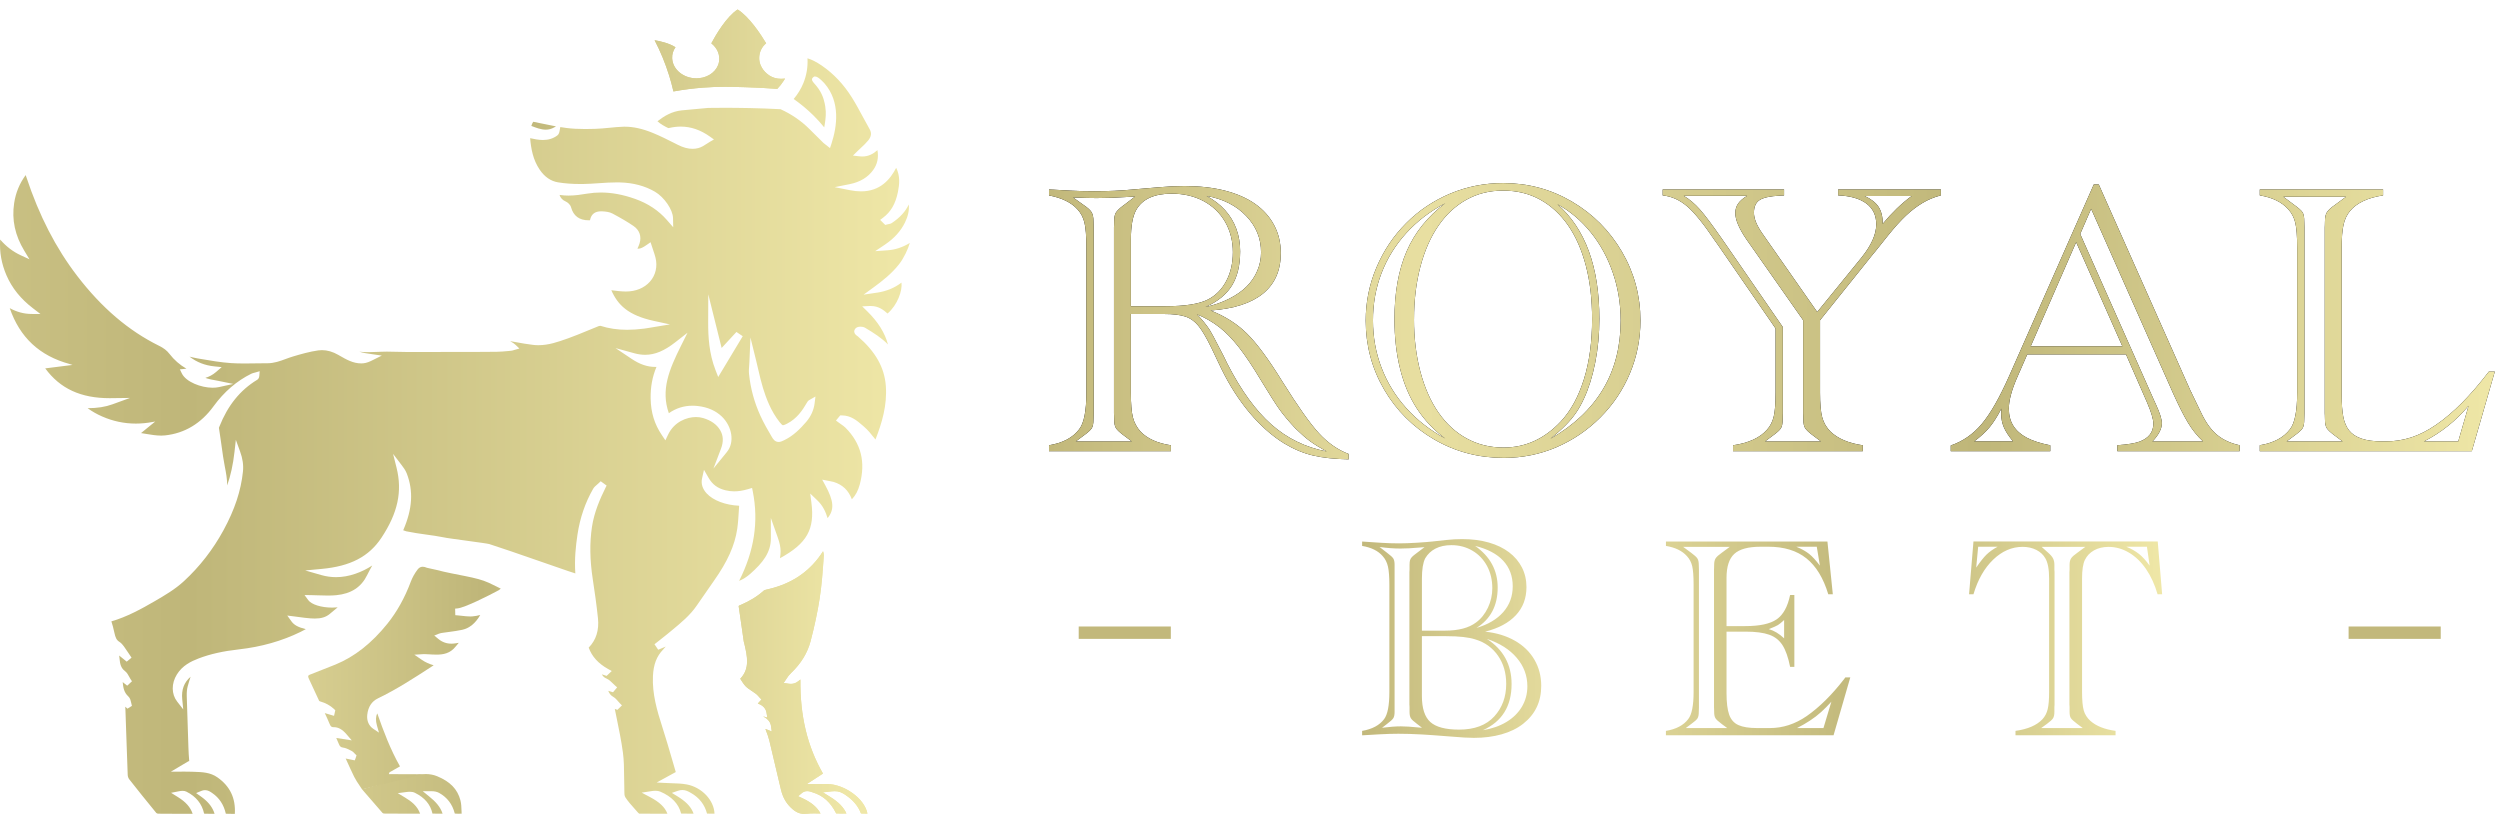 <svg width="202" height="66" viewBox="0 0 202 66" fill="none" xmlns="http://www.w3.org/2000/svg">
<path d="M44.776 10.296L44.924 10.211C44.617 10.154 44.313 10.091 44.013 10.027C43.705 9.962 43.395 9.897 43.101 9.842C43.095 9.842 43.087 9.842 43.078 9.846C43.017 9.942 42.967 10.055 42.932 10.175C43.338 10.333 43.721 10.477 44.1 10.477C44.338 10.477 44.559 10.418 44.776 10.294V10.296Z" fill="url(#paint0_linear_206_33847)"/>
<path d="M70.851 23.647L69.777 23.808L70.614 23.199C71.291 22.705 72.062 22.099 72.652 21.341C73.045 20.836 73.37 20.122 73.514 19.63C72.909 19.993 72.332 20.181 71.703 20.224L70.716 20.293L71.5 19.768C72.242 19.271 72.788 18.667 73.124 17.974C73.374 17.459 73.477 16.983 73.431 16.52C73.165 17.09 72.715 17.583 72.07 18.012C71.971 18.079 71.861 18.099 71.772 18.114C71.746 18.118 71.723 18.124 71.699 18.13L71.527 18.175L71.117 17.767L71.338 17.601C71.981 17.122 72.356 16.476 72.553 15.507C72.68 14.883 72.741 14.222 72.411 13.559C71.938 14.481 71.135 15.462 69.574 15.462C69.296 15.462 68.996 15.43 68.684 15.369L67.441 15.122L68.668 14.876C69.499 14.708 70.136 14.323 70.559 13.729C70.892 13.263 71.003 12.746 70.898 12.13C70.572 12.422 70.188 12.645 69.673 12.645C69.608 12.645 69.543 12.641 69.474 12.633L68.919 12.572L69.288 12.209C69.381 12.116 69.477 12.027 69.574 11.937C69.789 11.737 69.99 11.548 70.158 11.339C70.405 11.029 70.44 10.746 70.271 10.447C70.085 10.121 69.907 9.793 69.732 9.464C69.45 8.939 69.158 8.396 68.836 7.883C68.171 6.817 67.347 5.946 66.39 5.293C65.967 5.005 65.602 4.819 65.245 4.711C65.285 5.398 65.17 6.085 64.91 6.722C64.722 7.18 64.46 7.608 64.13 7.999C64.701 8.4 65.235 8.844 65.721 9.323C66.031 9.629 66.325 9.953 66.597 10.291C66.617 10.188 66.634 10.085 66.65 9.983C66.709 9.574 66.77 9.154 66.68 8.597C66.634 8.321 66.541 7.746 66.127 7.156C66.005 6.981 65.867 6.825 65.774 6.72C65.671 6.602 65.498 6.406 65.705 6.245L65.784 6.185H65.886C66.137 6.185 66.628 6.75 66.634 6.756C67.911 8.246 67.638 10.21 67.187 11.595L67.064 11.966L66.543 11.556L65.387 10.411C64.728 9.758 63.953 9.227 63.069 8.824C61.311 8.729 59.618 8.71 58.503 8.71C57.74 8.71 57.25 8.72 57.217 8.72C56.505 8.781 55.794 8.844 55.084 8.917C54.289 8.998 53.667 9.373 53.123 9.797C53.375 10.034 53.685 10.198 53.999 10.35C54.023 10.35 54.058 10.346 54.093 10.336C54.401 10.265 54.707 10.229 55.003 10.229C55.83 10.229 56.607 10.498 57.375 11.046L57.687 11.27L57.359 11.457C57.27 11.508 57.183 11.564 57.1 11.621C56.893 11.757 56.678 11.899 56.418 11.966C56.27 12.006 56.114 12.025 55.958 12.025C55.591 12.025 55.2 11.919 54.764 11.7L54.539 11.585C53.959 11.293 53.358 10.989 52.75 10.741C51.925 10.403 51.187 10.237 50.493 10.237H50.4C50.015 10.247 49.621 10.287 49.24 10.324C48.865 10.362 48.478 10.399 48.09 10.411C47.823 10.419 47.557 10.425 47.291 10.425C46.71 10.425 46.231 10.399 45.781 10.342C45.611 10.32 45.442 10.294 45.272 10.267L45.219 10.557C45.197 10.679 45.166 10.847 45.02 10.954C44.688 11.195 44.311 11.311 43.867 11.311C43.522 11.311 43.173 11.24 42.835 11.165C42.906 12 43.062 12.916 43.615 13.721C44.009 14.297 44.507 14.637 45.09 14.733C45.641 14.824 46.233 14.868 46.902 14.868H47.089C47.517 14.862 47.957 14.832 48.382 14.803C48.859 14.769 49.352 14.737 49.844 14.737C49.932 14.737 50.021 14.737 50.11 14.741C51.167 14.769 52.113 15.022 52.916 15.489C53.667 15.928 54.366 16.942 54.38 17.619L54.395 18.361L53.879 17.769C53.214 17.009 52.355 16.439 51.327 16.074C50.341 15.724 49.429 15.555 48.543 15.555C48.18 15.555 47.815 15.584 47.462 15.643C46.953 15.728 46.454 15.803 45.935 15.803C45.71 15.803 45.501 15.789 45.294 15.76C45.266 15.756 45.236 15.752 45.209 15.748C45.284 15.985 45.453 16.17 45.698 16.275C45.876 16.352 46.085 16.539 46.142 16.75C46.332 17.447 46.809 17.8 47.565 17.8H47.634C47.65 17.8 47.661 17.799 47.671 17.797C47.671 17.791 47.675 17.785 47.675 17.777C47.768 17.311 48.068 17.074 48.569 17.074C48.599 17.074 48.628 17.074 48.662 17.076C48.946 17.092 49.242 17.124 49.484 17.252C50.199 17.633 50.727 17.945 51.195 18.266C51.673 18.594 51.85 19.103 51.678 19.662C51.633 19.812 51.568 19.954 51.505 20.092C51.527 20.094 51.546 20.096 51.568 20.096C51.769 20.096 51.982 19.977 52.237 19.8L52.566 19.571L52.685 19.938C52.718 20.041 52.752 20.137 52.783 20.232C52.85 20.431 52.916 20.619 52.963 20.814C53.141 21.529 52.977 22.235 52.517 22.755C52.059 23.27 51.371 23.554 50.578 23.554H50.536C50.157 23.548 49.782 23.501 49.421 23.453C49.411 23.453 49.404 23.451 49.394 23.449C49.917 24.641 50.753 25.478 52.835 25.93L54.133 26.212L52.835 26.426L52.594 26.467C52.42 26.497 52.245 26.528 52.069 26.55C51.562 26.615 51.106 26.647 50.674 26.647C49.893 26.647 49.191 26.542 48.524 26.329C48.524 26.329 48.514 26.327 48.494 26.327C48.456 26.327 48.409 26.335 48.376 26.349C48.072 26.467 47.772 26.593 47.472 26.718C46.965 26.927 46.442 27.144 45.911 27.334L45.832 27.361C45.098 27.622 44.341 27.892 43.502 27.892C43.356 27.892 43.212 27.884 43.07 27.866C42.605 27.813 42.137 27.728 41.687 27.647C41.533 27.62 41.377 27.592 41.223 27.564C41.253 27.584 41.286 27.604 41.322 27.626C41.431 27.691 41.555 27.766 41.659 27.866L41.967 28.16L41.549 28.279C41.527 28.285 41.509 28.291 41.492 28.297C41.436 28.314 41.373 28.336 41.298 28.342C41.204 28.35 41.109 28.358 41.014 28.368C40.738 28.393 40.454 28.419 40.166 28.423C39.795 28.427 39.416 28.431 39.035 28.433C38.386 28.439 33.943 28.443 33.274 28.443H32.952C32.672 28.443 32.394 28.435 32.114 28.427C31.832 28.419 31.547 28.411 31.265 28.411C31.108 28.411 30.952 28.413 30.794 28.421L30.557 28.431C30.295 28.443 30.022 28.455 29.754 28.455C29.541 28.455 29.296 28.449 29.034 28.417C29.349 28.518 29.689 28.565 30.038 28.614L30.851 28.731L30.119 29.096C29.882 29.215 29.63 29.331 29.349 29.355C29.294 29.359 29.237 29.363 29.182 29.363C28.531 29.363 27.976 29.045 27.442 28.737L27.325 28.67C26.885 28.419 26.445 28.291 26.017 28.291C25.916 28.291 25.814 28.299 25.713 28.312C25.017 28.413 24.326 28.608 23.679 28.802C23.486 28.859 23.288 28.932 23.099 29.001C22.635 29.173 22.156 29.351 21.603 29.351H21.473C21.189 29.351 20.905 29.355 20.619 29.36C20.333 29.364 20.045 29.37 19.759 29.37C19.342 29.37 18.997 29.36 18.673 29.339C17.851 29.284 17.022 29.141 16.221 29.003L15.949 28.956C15.736 28.918 15.526 28.871 15.313 28.816C15.903 29.272 16.558 29.526 17.322 29.603L17.912 29.663L17.462 30.053C17.178 30.3 16.886 30.444 16.594 30.531C16.641 30.549 16.689 30.567 16.738 30.582C16.933 30.645 17.14 30.681 17.361 30.72C17.462 30.738 17.567 30.758 17.671 30.78L18.853 31.022L17.691 31.277C17.535 31.311 17.361 31.328 17.178 31.328C16.25 31.328 15.029 30.864 14.692 30.172L14.532 29.844L15.063 29.791C14.53 29.485 14.07 29.082 13.691 28.591C13.482 28.32 13.236 28.129 12.839 27.933C10.377 26.714 8.222 24.874 6.251 22.311C4.511 20.045 3.165 17.431 2.135 14.323C2.116 14.264 2.096 14.206 2.074 14.147C1.577 14.828 1.271 15.572 1.143 16.413C0.94 17.755 1.21 19.016 1.966 20.266L2.382 20.953L1.681 20.629C1.048 20.335 0.507 19.924 0.012 19.354C-0.049 20.362 0.119 21.312 0.521 22.241C0.969 23.276 1.672 24.15 2.668 24.912L3.272 25.374L2.542 25.368C1.936 25.364 1.358 25.21 0.786 24.898C1.605 27.27 3.195 28.751 5.631 29.414L5.858 29.487L3.654 29.765C4.858 31.403 6.527 32.173 8.861 32.173L10.505 32.153L9.094 32.666C8.506 32.88 7.865 32.98 7.08 32.982C7.443 33.247 7.827 33.464 8.258 33.653C9.126 34.034 10.039 34.226 10.973 34.226C11.411 34.226 11.862 34.184 12.314 34.099L12.543 34.058L11.395 34.993C11.525 35.013 11.655 35.035 11.785 35.057C12.196 35.126 12.62 35.197 13.021 35.197C13.129 35.197 13.234 35.191 13.332 35.181C14.923 35.011 16.243 34.218 17.259 32.822C18.105 31.66 19.129 30.778 20.303 30.199C20.39 30.156 20.481 30.134 20.56 30.114C20.589 30.107 20.619 30.101 20.648 30.091L20.982 29.994L20.954 30.365C20.942 30.515 20.885 30.622 20.785 30.685C19.407 31.516 18.405 32.755 17.724 34.476C17.712 34.506 17.701 34.536 17.689 34.567L17.827 35.497C17.857 35.7 17.886 35.909 17.916 36.124C17.985 36.632 18.058 37.157 18.16 37.674C18.267 38.211 18.358 38.71 18.356 39.221C18.638 38.426 18.831 37.534 18.946 36.525L19.056 35.538L19.399 36.48C19.609 37.054 19.686 37.585 19.63 38.106C19.468 39.661 18.969 41.167 18.056 42.847C17.211 44.398 16.136 45.784 14.859 46.96C14.135 47.627 13.307 48.107 12.506 48.573C11.43 49.196 10.274 49.836 8.999 50.207C9.086 50.469 9.165 50.759 9.242 51.121C9.323 51.496 9.406 51.713 9.637 51.855C9.797 51.952 9.921 52.108 10.012 52.23C10.132 52.394 10.246 52.565 10.359 52.737L10.629 53.14L10.239 53.461L9.629 52.968C9.643 53.053 9.653 53.134 9.658 53.217C9.698 53.677 9.783 53.988 10.098 54.225C10.258 54.346 10.357 54.527 10.442 54.687C10.473 54.746 10.505 54.806 10.54 54.861L10.663 55.048L10.278 55.404L9.913 55.113C9.952 55.567 10.027 55.962 10.363 56.264C10.436 56.331 10.497 56.426 10.531 56.523C10.558 56.602 10.576 56.684 10.596 56.767L10.659 57.034L10.3 57.261L10.12 57.103C10.126 57.18 10.132 57.257 10.134 57.334C10.156 57.967 10.177 58.603 10.199 59.236C10.237 60.364 10.274 61.492 10.319 62.619C10.323 62.736 10.375 62.88 10.44 62.963C11.093 63.796 11.807 64.686 12.626 65.683C12.646 65.706 12.721 65.746 12.774 65.746C13.253 65.752 13.733 65.754 14.212 65.754H15.566C15.386 65.217 15.015 64.802 14.376 64.404L13.824 64.06L14.437 63.938C14.53 63.92 14.639 63.9 14.749 63.9C14.871 63.9 14.976 63.922 15.069 63.969C15.838 64.354 16.317 64.946 16.489 65.724C16.491 65.73 16.495 65.738 16.501 65.746C16.675 65.754 16.848 65.756 17.026 65.756H17.338C17.316 65.683 17.294 65.618 17.268 65.556C17.077 65.1 16.746 64.718 16.229 64.352L15.846 64.082L16.262 63.908C16.365 63.865 16.465 63.843 16.564 63.843C16.805 63.843 16.982 63.965 17.125 64.062L17.158 64.086C17.716 64.467 18.083 65.025 18.243 65.734C18.243 65.738 18.249 65.744 18.253 65.75C18.395 65.758 18.537 65.758 18.677 65.758H18.975C19.048 64.494 18.59 63.531 17.574 62.815C16.992 62.402 16.335 62.383 15.641 62.361L15.461 62.355C15.28 62.349 15.098 62.347 14.917 62.347C14.767 62.347 14.619 62.347 14.469 62.349C14.319 62.349 14.167 62.351 14.017 62.351H13.806C13.806 62.351 14.867 61.719 15.225 61.51C15.254 61.506 15.274 61.502 15.288 61.498C15.288 61.49 15.288 61.481 15.288 61.467C15.258 61.121 15.236 60.77 15.225 60.423C15.173 58.942 15.126 57.608 15.09 56.256C15.08 55.932 15.106 55.68 15.165 55.457C15.236 55.192 15.317 54.934 15.4 54.681C14.865 55.145 14.648 55.737 14.725 56.507L14.806 57.32L14.311 56.682C13.847 56.087 13.839 55.228 14.291 54.498C14.737 53.775 15.43 53.438 16.047 53.203C16.982 52.846 18.02 52.613 19.309 52.469C21.108 52.267 22.781 51.794 24.281 51.059C24.423 50.99 24.565 50.915 24.709 50.836C24.074 50.678 23.762 50.499 23.549 50.205L23.211 49.737L23.752 49.804C23.89 49.822 24.028 49.84 24.166 49.859C24.47 49.901 24.782 49.942 25.09 49.964C25.206 49.972 25.325 49.978 25.439 49.978C25.964 49.978 26.335 49.863 26.645 49.605C26.765 49.504 26.887 49.404 27.008 49.303C27.1 49.226 27.191 49.151 27.284 49.074C27.136 49.088 26.988 49.094 26.838 49.094C25.964 49.094 25.171 48.847 24.908 48.492L24.606 48.081L25.086 48.085C25.293 48.087 25.506 48.095 25.723 48.103C25.976 48.113 26.23 48.121 26.489 48.121C26.747 48.121 26.97 48.111 27.173 48.091C28.375 47.974 29.188 47.444 29.663 46.472C29.794 46.206 29.936 45.946 30.078 45.691C29.655 45.969 29.2 46.192 28.714 46.36C28.187 46.542 27.663 46.634 27.154 46.634C26.751 46.634 26.351 46.577 25.958 46.465L24.66 46.092L25.983 45.969C28.318 45.754 29.809 44.977 30.821 43.449C32.145 41.451 32.52 39.707 32.041 37.79L31.761 36.673L32.449 37.577C32.587 37.759 32.761 37.986 32.864 38.25C33.412 39.669 33.325 41.122 32.591 42.817C32.587 42.827 32.583 42.837 32.579 42.845C32.589 42.849 32.834 42.932 32.834 42.932C33.941 43.159 34.904 43.226 35.88 43.423C36.05 43.484 39.369 43.897 39.54 43.962C40.12 44.15 40.699 44.343 41.263 44.536C42.174 44.848 43.084 45.164 43.993 45.48C44.631 45.701 45.27 45.922 45.909 46.143C46.097 46.208 46.286 46.269 46.487 46.332C46.405 45.172 46.525 44.106 46.659 43.202C46.86 41.854 47.286 40.607 47.926 39.495C48.007 39.355 48.131 39.253 48.239 39.16C48.281 39.124 48.322 39.091 48.36 39.053L48.537 38.884L49.013 39.233L48.926 39.409C48.486 40.303 48.011 41.376 47.831 42.571C47.638 43.857 47.657 45.237 47.894 46.784C48.046 47.785 48.202 48.861 48.316 49.956C48.417 50.921 48.164 51.719 47.567 52.328C47.827 53.047 48.34 53.611 49.129 54.052L49.429 54.219L49.015 54.612L48.63 54.486C48.715 54.644 48.82 54.75 49.003 54.827C49.218 54.918 49.378 55.08 49.52 55.222C49.573 55.277 49.629 55.331 49.684 55.38L49.865 55.538L49.532 55.934L49.147 55.818C49.232 56.031 49.339 56.183 49.538 56.298C49.715 56.398 49.842 56.546 49.952 56.677C49.995 56.726 50.037 56.777 50.082 56.823L50.254 56.996L49.883 57.356L49.674 57.275C49.723 57.517 49.773 57.758 49.822 58.001C50.009 58.915 50.205 59.86 50.331 60.8C50.418 61.439 50.424 62.09 50.428 62.718C50.43 63.038 50.432 63.358 50.445 63.675C50.447 63.742 50.447 63.813 50.447 63.885C50.447 64.084 50.447 64.289 50.52 64.408C50.733 64.745 51.01 65.051 51.3 65.375C51.386 65.473 51.475 65.57 51.56 65.669C51.59 65.702 51.625 65.73 51.645 65.742C52.117 65.75 52.59 65.75 53.069 65.75H53.928C53.723 65.215 53.291 64.81 52.511 64.398L51.846 64.046L52.592 63.93C52.703 63.912 52.833 63.894 52.961 63.894C53.111 63.894 53.239 63.918 53.352 63.965C54.271 64.356 54.837 64.95 55.033 65.726C55.033 65.73 55.035 65.732 55.039 65.736C55.256 65.742 55.473 65.744 55.696 65.744H56.041C56.019 65.681 55.995 65.621 55.968 65.564C55.757 65.112 55.376 64.733 54.731 64.338L54.285 64.066L54.776 63.896C54.897 63.855 55.015 63.833 55.131 63.833C55.417 63.833 55.625 63.954 55.792 64.05L55.842 64.078C56.505 64.455 56.937 65.016 57.126 65.734C57.126 65.734 57.126 65.736 57.128 65.738C57.25 65.744 57.371 65.746 57.493 65.746H57.732C57.694 64.664 56.718 63.614 55.489 63.383C55.088 63.308 54.674 63.296 54.234 63.283C54.032 63.277 53.833 63.271 53.632 63.257C53.561 63.253 53.49 63.249 53.419 63.245L53.06 63.227L54.599 62.383C54.595 62.363 54.593 62.345 54.587 62.329C54.494 62.017 54.405 61.706 54.315 61.396C54.064 60.531 53.803 59.639 53.523 58.769C53.083 57.403 52.693 56.061 52.758 54.63C52.801 53.69 53.054 53.027 53.581 52.483C53.654 52.407 53.723 52.327 53.79 52.244L53.182 52.5L52.882 52.054L53.338 51.697C53.541 51.539 53.744 51.381 53.94 51.217L54.255 50.957C55.031 50.317 55.763 49.713 56.297 48.93C56.789 48.209 57.242 47.556 57.681 46.936C58.789 45.367 59.371 44.071 59.569 42.73C59.638 42.253 59.667 41.755 59.697 41.274C59.705 41.138 59.713 40.999 59.723 40.863C58.616 40.812 57.623 40.439 57.094 39.863C56.757 39.495 56.631 39.079 56.726 38.657L56.881 37.962L57.25 38.603C57.562 39.144 57.98 39.456 58.606 39.612C58.845 39.671 59.079 39.701 59.322 39.701C59.669 39.701 60.029 39.644 60.455 39.519L60.768 39.426L60.828 39.722C61.307 42.152 60.944 44.519 59.721 46.936C60.046 46.802 60.342 46.613 60.628 46.36C61.627 45.476 62.291 44.647 62.288 43.482L62.284 41.848L62.84 43.419C63 43.869 63.071 44.217 63.073 44.542C63.073 44.732 63.051 44.919 63.022 45.103C65.214 43.909 65.837 42.764 65.563 40.626L65.466 39.878L66.046 40.435C66.488 40.857 66.711 41.349 66.869 41.864C67.437 41.177 67.366 40.465 66.686 39.217L66.433 38.755L66.991 38.864C67.033 38.872 67.072 38.88 67.108 38.886C67.198 38.901 67.275 38.915 67.352 38.939C68.076 39.158 68.56 39.618 68.83 40.344C69.128 40.034 69.331 39.653 69.468 39.15C69.957 37.328 69.578 35.824 68.309 34.553C68.213 34.455 68.086 34.37 67.954 34.277C67.887 34.23 67.818 34.182 67.755 34.135L67.546 33.979L67.889 33.565H68.029C68.757 33.569 69.247 33.989 69.677 34.36L69.795 34.461C70.136 34.751 70.411 35.098 70.677 35.438C70.697 35.463 70.718 35.489 70.738 35.514C71.259 34.184 71.693 32.742 71.575 31.176C71.462 29.688 70.746 28.421 69.326 27.189C69.31 27.176 69.29 27.162 69.27 27.148C69.18 27.083 69.043 26.986 69.024 26.82C69.016 26.747 69.028 26.639 69.136 26.526C69.239 26.42 69.406 26.396 69.527 26.396C69.612 26.396 69.773 26.408 69.902 26.485C70.602 26.903 71.23 27.3 71.75 27.835C71.496 26.887 70.941 26.001 70.067 25.147L69.665 24.754L70.249 24.726C70.282 24.726 70.314 24.724 70.344 24.724C71.01 24.724 71.397 25.06 71.709 25.328C71.711 25.33 71.713 25.332 71.715 25.334C72.522 24.634 72.92 23.491 72.84 22.835C72.263 23.272 71.624 23.532 70.859 23.649L70.851 23.647ZM58.748 36.505L57.645 37.859L58.253 36.264C58.474 35.684 58.45 35.187 58.182 34.745C57.907 34.291 57.464 33.975 56.82 33.78C56.639 33.724 56.44 33.697 56.23 33.697C55.502 33.697 54.474 34.072 53.975 35.132L53.764 35.58L53.476 35.153C52.88 34.271 52.594 33.336 52.572 32.205C52.555 31.277 52.71 30.434 53.044 29.645C53.008 29.645 52.973 29.647 52.937 29.647C52.302 29.647 51.692 29.438 51.022 28.988L49.733 28.125L51.26 28.545C51.556 28.626 51.85 28.668 52.13 28.668C52.918 28.668 53.671 28.354 54.575 27.647L55.552 26.884L55.021 27.947C54.064 29.87 53.381 31.508 54.042 33.387C54.616 32.984 55.258 32.781 55.954 32.781C56.096 32.781 56.24 32.789 56.386 32.807C57.179 32.897 57.828 33.182 58.32 33.653C59.17 34.47 59.362 35.747 58.746 36.503L58.748 36.505ZM58.032 30.462L57.817 29.913C57.284 28.551 57.217 27.183 57.221 26.025L57.229 23.781L58.308 28.115L59.504 26.822L60.013 27.166L58.032 30.46V30.462ZM65.823 32.578C65.752 33.14 65.519 33.651 65.135 34.095C64.661 34.644 64.117 35.203 63.359 35.57C63.191 35.651 63.061 35.71 62.913 35.71C62.603 35.71 62.453 35.455 62.363 35.303C62.045 34.763 61.709 34.184 61.433 33.576C60.946 32.505 60.64 31.376 60.522 30.217C60.498 29.986 60.516 29.757 60.534 29.534C60.541 29.436 60.549 29.335 60.553 29.232L60.636 27.272L61.112 29.201C61.167 29.43 61.22 29.657 61.273 29.884C61.392 30.393 61.502 30.874 61.65 31.354C61.901 32.161 62.278 33.203 62.994 34.109C63.124 34.273 63.215 34.358 63.262 34.358C63.347 34.358 63.531 34.263 63.592 34.234C64.383 33.829 64.839 33.166 65.218 32.503C65.241 32.461 65.285 32.386 65.383 32.329L65.89 32.039L65.821 32.58L65.823 32.578Z" fill="url(#paint1_linear_206_33847)"/>
<path d="M65.016 65.766C64.59 65.766 64.261 65.61 63.878 65.231C63.491 64.847 63.25 64.406 63.102 63.808C62.937 63.141 62.781 62.47 62.627 61.801C62.475 61.148 62.325 60.492 62.163 59.839C62.092 59.549 61.984 59.263 61.879 58.989C61.867 58.957 61.855 58.927 61.844 58.896L62.359 59.101L62.301 58.671C62.244 58.233 61.887 58.008 61.658 57.881L61.999 57.984L61.936 57.587C61.859 57.114 61.457 56.924 61.232 56.843L61.528 56.521L61.372 56.358C61.348 56.332 61.327 56.306 61.303 56.281C61.242 56.212 61.173 56.133 61.082 56.063C60.977 55.985 60.865 55.91 60.752 55.834C60.567 55.71 60.389 55.594 60.255 55.458C60.109 55.309 59.995 55.128 59.874 54.937C59.855 54.905 59.835 54.871 59.813 54.84C60.603 54.035 60.372 53.016 60.166 52.114L60.147 52.025C60.139 51.992 60.129 51.96 60.119 51.927C60.111 51.899 60.101 51.871 60.097 51.844L59.973 50.969C59.882 50.326 59.794 49.684 59.693 49.041C59.679 48.956 59.679 48.95 59.78 48.907C60.559 48.579 61.193 48.19 61.715 47.721C61.767 47.675 61.917 47.642 62.037 47.614L62.14 47.59C64.047 47.136 65.513 46.11 66.502 44.541C66.541 44.665 66.571 44.782 66.563 44.883C66.48 46.13 66.399 47.251 66.228 48.354C66.058 49.454 65.809 50.618 65.492 51.82C65.241 52.767 64.71 53.628 63.917 54.382C63.836 54.459 63.771 54.53 63.716 54.599C63.673 54.656 63.633 54.715 63.59 54.781L63.319 55.183L63.74 55.246C63.797 55.254 63.85 55.258 63.9 55.258C64.247 55.258 64.462 55.079 64.618 54.948L64.673 54.903C64.643 57.848 65.227 60.285 66.496 62.504L65.188 63.352H66.328C66.512 63.35 66.697 63.352 66.881 63.352C68.175 63.372 69.84 64.469 70.091 65.737C70.032 65.737 69.971 65.737 69.911 65.737C69.799 65.737 69.686 65.737 69.574 65.729C69.566 65.721 69.558 65.711 69.556 65.705C69.337 65.127 68.925 64.639 68.297 64.219C68.027 64.037 67.79 63.927 67.443 63.927C67.372 63.927 67.295 63.933 67.21 63.941L66.488 64.022L67.096 64.398C67.759 64.811 68.171 65.231 68.392 65.735H68.12C67.934 65.735 67.753 65.735 67.571 65.727C67.561 65.717 67.554 65.707 67.55 65.701C67.108 64.819 66.51 64.286 65.669 64.025L65.598 64.002C65.496 63.966 65.369 63.923 65.223 63.923C65.056 63.923 64.906 63.98 64.774 64.093L64.49 64.335L64.847 64.501C65.569 64.839 66.03 65.225 66.299 65.731C66.279 65.731 66.259 65.731 66.24 65.731C66.086 65.727 65.934 65.723 65.786 65.723C65.563 65.723 65.379 65.731 65.21 65.749C65.141 65.756 65.073 65.758 65.01 65.758L65.016 65.766Z" fill="url(#paint2_linear_206_33847)"/>
<path d="M65.016 65.766C64.59 65.766 64.261 65.61 63.878 65.231C63.491 64.847 63.25 64.406 63.102 63.808C62.937 63.141 62.781 62.47 62.627 61.801C62.475 61.148 62.325 60.492 62.163 59.839C62.092 59.549 61.984 59.263 61.879 58.989C61.867 58.957 61.855 58.927 61.844 58.896L62.359 59.101L62.301 58.671C62.244 58.233 61.887 58.008 61.658 57.881L61.999 57.984L61.936 57.587C61.859 57.114 61.457 56.924 61.232 56.843L61.528 56.521L61.372 56.358C61.348 56.332 61.327 56.306 61.303 56.281C61.242 56.212 61.173 56.133 61.082 56.063C60.977 55.985 60.865 55.91 60.752 55.834C60.567 55.71 60.389 55.594 60.255 55.458C60.109 55.309 59.995 55.128 59.874 54.937C59.855 54.905 59.835 54.871 59.813 54.84C60.603 54.035 60.372 53.016 60.166 52.114L60.147 52.025C60.139 51.992 60.129 51.96 60.119 51.927C60.111 51.899 60.101 51.871 60.097 51.844L59.973 50.969C59.882 50.326 59.794 49.684 59.693 49.041C59.679 48.956 59.679 48.95 59.78 48.907C60.559 48.579 61.193 48.19 61.715 47.721C61.767 47.675 61.917 47.642 62.037 47.614L62.14 47.59C64.047 47.136 65.513 46.11 66.502 44.541C66.541 44.665 66.571 44.782 66.563 44.883C66.48 46.13 66.399 47.251 66.228 48.354C66.058 49.454 65.809 50.618 65.492 51.82C65.241 52.767 64.71 53.628 63.917 54.382C63.836 54.459 63.771 54.53 63.716 54.599C63.673 54.656 63.633 54.715 63.59 54.781L63.319 55.183L63.74 55.246C63.797 55.254 63.85 55.258 63.9 55.258C64.247 55.258 64.462 55.079 64.618 54.948L64.673 54.903C64.643 57.848 65.227 60.285 66.496 62.504L65.188 63.352H66.328C66.512 63.35 66.697 63.352 66.881 63.352C68.175 63.372 69.84 64.469 70.091 65.737C70.032 65.737 69.971 65.737 69.911 65.737C69.799 65.737 69.686 65.737 69.574 65.729C69.566 65.721 69.558 65.711 69.556 65.705C69.337 65.127 68.925 64.639 68.297 64.219C68.027 64.037 67.79 63.927 67.443 63.927C67.372 63.927 67.295 63.933 67.21 63.941L66.488 64.022L67.096 64.398C67.759 64.811 68.171 65.231 68.392 65.735H68.12C67.934 65.735 67.753 65.735 67.571 65.727C67.561 65.717 67.554 65.707 67.55 65.701C67.108 64.819 66.51 64.286 65.669 64.025L65.598 64.002C65.496 63.966 65.369 63.923 65.223 63.923C65.056 63.923 64.906 63.98 64.774 64.093L64.49 64.335L64.847 64.501C65.569 64.839 66.03 65.225 66.299 65.731C66.279 65.731 66.259 65.731 66.24 65.731C66.086 65.727 65.934 65.723 65.786 65.723C65.563 65.723 65.379 65.731 65.21 65.749C65.141 65.756 65.073 65.758 65.01 65.758L65.016 65.766Z" fill="url(#paint3_linear_206_33847)"/>
<path d="M54.413 7.389C54.315 6.953 54.196 6.517 54.064 6.093C53.76 5.118 53.368 4.162 52.892 3.249C53.381 3.331 54.086 3.499 54.579 3.817C54.394 4.077 54.299 4.379 54.311 4.695C54.327 5.145 54.547 5.564 54.932 5.874C55.297 6.166 55.773 6.328 56.268 6.328C56.339 6.328 56.412 6.324 56.483 6.318C57.304 6.241 57.967 5.702 58.093 5.009C58.198 4.445 57.959 3.88 57.474 3.501C57.854 2.789 58.699 1.354 59.6 0.766C60.54 1.354 61.477 2.783 61.905 3.497C61.554 3.785 61.345 4.218 61.343 4.683C61.343 5.499 61.966 5.97 62.157 6.095C62.432 6.274 62.751 6.367 63.105 6.367C63.225 6.367 63.335 6.357 63.432 6.343C63.401 6.399 63.369 6.452 63.335 6.505C63.181 6.75 63.002 6.977 62.803 7.182C61.948 7.117 61.084 7.072 60.228 7.046C59.622 7.028 59.101 7.014 58.565 7.014C57.949 7.014 57.393 7.036 56.811 7.08C56.008 7.141 55.203 7.245 54.413 7.389Z" fill="url(#paint4_linear_206_33847)"/>
<path d="M54.413 7.389C54.315 6.953 54.196 6.517 54.064 6.093C53.76 5.118 53.368 4.162 52.892 3.249C53.381 3.331 54.086 3.499 54.579 3.817C54.394 4.077 54.299 4.379 54.311 4.695C54.327 5.145 54.547 5.564 54.932 5.874C55.297 6.166 55.773 6.328 56.268 6.328C56.339 6.328 56.412 6.324 56.483 6.318C57.304 6.241 57.967 5.702 58.093 5.009C58.198 4.445 57.959 3.88 57.474 3.501C57.854 2.789 58.699 1.354 59.6 0.766C60.54 1.354 61.477 2.783 61.905 3.497C61.554 3.785 61.345 4.218 61.343 4.683C61.343 5.499 61.966 5.97 62.157 6.095C62.432 6.274 62.751 6.367 63.105 6.367C63.225 6.367 63.335 6.357 63.432 6.343C63.401 6.399 63.369 6.452 63.335 6.505C63.181 6.75 63.002 6.977 62.803 7.182C61.948 7.117 61.084 7.072 60.228 7.046C59.622 7.028 59.101 7.014 58.565 7.014C57.949 7.014 57.393 7.036 56.811 7.08C56.008 7.141 55.203 7.245 54.413 7.389Z" fill="url(#paint5_linear_206_33847)"/>
<path d="M30.904 65.681C30.926 65.705 30.997 65.736 31.031 65.736C31.559 65.742 32.086 65.744 32.615 65.744H33.945C33.722 65.113 33.229 64.744 32.722 64.438L32.139 64.088L32.818 63.998C32.899 63.986 33.008 63.974 33.114 63.974C33.276 63.974 33.412 64.001 33.529 64.061C34.316 64.45 34.779 65 34.941 65.728C34.941 65.731 34.945 65.734 34.947 65.738C35.115 65.744 35.285 65.746 35.456 65.746H35.762C35.578 65.178 35.192 64.769 34.673 64.349L34.156 63.928H34.839C35.105 63.928 35.308 63.972 35.48 64.067C36.131 64.426 36.555 64.984 36.741 65.717C36.743 65.723 36.749 65.731 36.757 65.738C36.843 65.746 36.934 65.75 37.031 65.75C37.121 65.75 37.212 65.746 37.301 65.742C37.299 65.675 37.295 65.608 37.293 65.541C37.283 65.231 37.273 64.939 37.202 64.665C36.969 63.769 36.372 63.153 35.324 62.721C35.034 62.602 34.73 62.543 34.397 62.543C33.996 62.543 33.588 62.628 33.24 62.709C33.067 62.75 32.893 62.78 32.724 62.807C32.647 62.819 32.572 62.833 32.495 62.847L29.251 63.775C29.764 64.379 30.295 64.986 30.902 65.679L30.904 65.681Z" fill="url(#paint6_linear_206_33847)"/>
<path d="M37.976 49.809C37.757 49.809 37.536 49.784 37.323 49.758C37.208 49.744 37.096 49.73 36.983 49.723L36.788 49.707L36.774 49.178L36.964 49.16C37.557 49.101 39.499 48.122 40.304 47.686C40.357 47.644 40.41 47.607 40.462 47.561C40.42 47.54 40.379 47.52 40.339 47.5C40.049 47.356 39.781 47.222 39.511 47.096C38.461 46.606 36.95 46.492 35.221 46.038L34.499 45.878C34.377 45.821 34.26 45.793 34.158 45.793C33.992 45.793 33.856 45.866 33.743 46.014C33.507 46.324 33.317 46.665 33.193 46.997C32.71 48.294 32.072 49.436 31.299 50.398C30.02 51.983 28.649 53.062 27.104 53.696C26.747 53.842 26.388 53.982 26.027 54.122C25.697 54.25 25.368 54.377 25.04 54.511C24.965 54.54 24.916 54.578 24.904 54.614C24.9 54.629 24.888 54.69 24.957 54.844C25.234 55.456 25.52 56.066 25.79 56.636C25.796 56.644 25.824 56.66 25.857 56.67C26.309 56.798 26.678 57 26.984 57.286L27.092 57.389L26.99 57.84L26.242 57.617C26.382 57.913 26.512 58.194 26.631 58.488C26.723 58.717 26.798 58.756 26.95 58.756H26.984C27.339 58.756 27.659 58.936 27.992 59.323L28.422 59.822L27.169 59.627C27.244 59.788 27.313 59.946 27.376 60.108C27.455 60.31 27.54 60.385 27.714 60.404C27.923 60.43 28.114 60.527 28.3 60.619L28.41 60.675C28.501 60.72 28.572 60.795 28.629 60.856C28.649 60.876 28.667 60.896 28.686 60.916L28.807 61.028L28.734 61.261L28.663 61.438L27.931 61.288C28.067 61.593 28.195 61.875 28.327 62.155C28.361 62.226 28.395 62.299 28.43 62.372C28.556 62.645 28.677 62.903 28.823 63.128C28.967 63.347 29.111 63.564 29.255 63.781L34.168 62.56L31.417 62.55L31.471 62.404L32.319 61.922C31.538 60.546 30.981 59.066 30.486 57.643C30.352 57.904 30.344 58.217 30.454 58.61L30.62 59.196L30.156 58.885C29.799 58.644 29.624 58.235 29.673 57.761C29.742 57.12 30.032 56.672 30.539 56.427C31.997 55.721 33.339 54.866 34.943 53.818C34.975 53.796 35.006 53.775 35.04 53.753C34.677 53.652 34.361 53.506 34.071 53.307L33.479 52.9L34.154 52.857C34.205 52.853 34.256 52.853 34.308 52.853C34.44 52.853 34.57 52.863 34.7 52.871C34.766 52.875 34.829 52.881 34.894 52.883C35.014 52.888 35.134 52.894 35.253 52.894C35.801 52.894 36.371 52.813 36.833 52.221C36.908 52.125 36.987 52.032 37.068 51.939C36.912 51.969 36.758 51.992 36.602 52.004C36.559 52.008 36.514 52.008 36.47 52.008C36.078 52.008 35.722 51.88 35.419 51.627L35.089 51.353L35.46 51.203C35.576 51.156 35.689 51.142 35.788 51.128L35.847 51.12C35.995 51.098 36.143 51.078 36.291 51.059C36.636 51.013 36.993 50.964 37.336 50.891C37.93 50.763 38.414 50.368 38.804 49.691C38.593 49.744 38.374 49.792 38.149 49.806C38.094 49.809 38.039 49.811 37.982 49.811L37.976 49.809Z" fill="url(#paint7_linear_206_33847)"/>
<path d="M91.374 25.364V31.733C91.374 32.621 91.428 33.282 91.536 33.716C91.645 34.151 91.854 34.537 92.164 34.879C92.71 35.447 93.527 35.814 94.61 35.978V36.458H84.759V35.978C85.874 35.793 86.684 35.364 87.192 34.693C87.584 34.198 87.779 33.211 87.779 31.733V20.035C87.779 19.095 87.728 18.414 87.624 17.99C87.521 17.566 87.33 17.204 87.052 16.906C86.556 16.36 85.791 15.986 84.759 15.791V15.312C84.903 15.321 85.033 15.327 85.145 15.327L86.509 15.404C87.055 15.436 87.691 15.452 88.415 15.452C89.561 15.452 90.599 15.404 91.528 15.312L93.697 15.126C94.377 15.065 95.05 15.033 95.711 15.033C96.93 15.033 98.02 15.158 98.981 15.404C99.941 15.653 100.752 16.008 101.413 16.474C102.074 16.938 102.585 17.51 102.946 18.185C103.307 18.862 103.489 19.618 103.489 20.455C103.489 21.848 103.011 22.936 102.057 23.718C101.102 24.497 99.689 24.955 97.82 25.089C98.977 25.543 99.955 26.167 100.756 26.956C101.557 27.746 102.508 29.035 103.613 30.823C104.862 32.826 105.849 34.222 106.571 35.007C107.293 35.793 108.094 36.349 108.972 36.681V37.115C107.845 37.093 106.889 36.991 106.099 36.805C105.31 36.62 104.521 36.288 103.738 35.814C102.757 35.205 101.832 34.383 100.965 33.351C100.099 32.319 99.34 31.135 98.689 29.802L97.868 28.083C97.475 27.278 97.13 26.692 96.83 26.325C96.53 25.958 96.175 25.707 95.76 25.573C95.348 25.439 94.784 25.372 94.072 25.372H91.376L91.374 25.364ZM86.929 35.668H91.451L90.848 35.218C90.496 34.96 90.272 34.755 90.173 34.599C90.074 34.445 90.025 34.212 90.025 33.902C90.025 33.736 90.023 33.626 90.017 33.568C90.011 33.511 90.009 33.452 90.009 33.391V18.375C90.009 18.314 90.011 18.25 90.017 18.189C90.023 18.128 90.025 18.019 90.025 17.863C90.025 17.575 90.068 17.352 90.157 17.196C90.244 17.042 90.439 16.851 90.737 16.624L90.846 16.547L91.714 15.88L91.155 15.912C90.216 15.973 89.368 16.004 88.614 16.004C88.148 16.004 87.515 15.989 86.708 15.957L87.529 16.545C87.87 16.772 88.091 16.971 88.196 17.141C88.298 17.311 88.352 17.552 88.352 17.861C88.362 18.037 88.368 18.207 88.368 18.373V33.389C88.368 33.554 88.362 33.724 88.352 33.9C88.352 34.22 88.304 34.454 88.212 34.605C88.119 34.755 87.892 34.958 87.531 35.216L86.927 35.666L86.929 35.668ZM91.374 24.744H94.147C95.747 24.744 96.899 24.564 97.601 24.201C98.231 23.881 98.724 23.382 99.081 22.707C99.438 22.03 99.616 21.252 99.616 20.374C99.616 19.496 99.407 18.649 98.988 17.925C98.57 17.202 97.986 16.642 97.238 16.243C96.489 15.846 95.634 15.647 94.675 15.647C93.251 15.647 92.29 16.091 91.795 16.979C91.516 17.485 91.376 18.28 91.376 19.366V24.742L91.374 24.744ZM107.19 36.474C106.644 36.174 106.2 35.901 105.859 35.653C105.517 35.404 105.121 35.058 104.665 34.614C104.128 34.036 103.706 33.535 103.402 33.112C103.098 32.688 102.593 31.898 101.893 30.742C101.232 29.637 100.636 28.743 100.103 28.062C99.57 27.381 99.038 26.832 98.499 26.419C97.962 26.007 97.368 25.666 96.717 25.397C97.13 25.822 97.471 26.24 97.74 26.652C97.883 26.879 98.142 27.359 98.515 28.093C98.629 28.31 98.74 28.521 98.848 28.729C98.957 28.936 99.063 29.153 99.166 29.38C100.271 31.539 101.459 33.179 102.729 34.3C104 35.422 105.486 36.148 107.19 36.477V36.474ZM97.416 24.805C98.108 24.651 98.74 24.428 99.314 24.138C99.886 23.85 100.36 23.518 100.731 23.147C101.102 22.776 101.39 22.352 101.591 21.876C101.792 21.4 101.893 20.905 101.893 20.388C101.893 19.261 101.49 18.28 100.685 17.443C99.88 16.606 98.817 16.069 97.495 15.833C98.083 16.152 98.58 16.535 98.983 16.979C99.385 17.423 99.689 17.927 99.896 18.489C100.103 19.052 100.206 19.66 100.206 20.309C100.206 21.436 99.983 22.358 99.539 23.074C99.095 23.793 98.387 24.367 97.416 24.801V24.805Z" fill="black"/>
<path d="M110.349 25.905C110.349 24.407 110.637 22.976 111.217 21.612C111.795 20.248 112.598 19.052 113.626 18.024C114.654 16.996 115.842 16.202 117.19 15.638C118.537 15.075 119.96 14.793 121.457 14.793C123.46 14.793 125.311 15.29 127.01 16.287C128.708 17.284 130.056 18.636 131.052 20.339C132.049 22.044 132.548 23.898 132.548 25.901C132.548 27.389 132.266 28.806 131.703 30.154C131.141 31.502 130.342 32.693 129.31 33.727C128.278 34.761 127.094 35.562 125.763 36.137C124.431 36.709 123.01 36.997 121.503 36.997C119.469 36.997 117.596 36.502 115.887 35.509C114.179 34.518 112.827 33.172 111.837 31.473C110.846 29.773 110.349 27.916 110.349 25.903V25.905ZM116.777 35.434C115.858 34.753 115.096 33.95 114.493 33.024C113.889 32.1 113.433 31.029 113.129 29.809C112.825 28.589 112.671 27.253 112.671 25.796C112.671 23.647 112.999 21.817 113.656 20.304C114.311 18.79 115.353 17.497 116.777 16.421C115.548 17.073 114.498 17.878 113.624 18.839C112.752 19.8 112.085 20.876 111.626 22.07C111.166 23.262 110.937 24.537 110.937 25.889C110.937 27.241 111.166 28.504 111.626 29.708C112.085 30.912 112.75 32 113.624 32.971C114.496 33.942 115.548 34.763 116.777 35.434ZM114.252 25.796C114.252 27.314 114.421 28.723 114.763 30.018C115.104 31.315 115.592 32.42 116.227 33.334C116.862 34.248 117.626 34.948 118.52 35.434C119.413 35.919 120.402 36.162 121.485 36.162C123.251 36.162 124.794 35.46 126.116 34.054C126.921 33.186 127.542 32.049 127.982 30.638C128.42 29.229 128.641 27.608 128.641 25.781C128.641 24.19 128.474 22.755 128.138 21.472C127.803 20.191 127.321 19.102 126.698 18.203C126.072 17.305 125.319 16.613 124.437 16.127C123.555 15.642 122.56 15.399 121.455 15.399C120.351 15.399 119.372 15.646 118.49 16.135C117.608 16.627 116.85 17.327 116.221 18.243C115.592 19.157 115.106 20.262 114.765 21.559C114.423 22.856 114.254 24.269 114.254 25.796H114.252ZM125.281 35.45C129.062 33.271 130.95 30.089 130.95 25.905C130.95 24.563 130.741 23.278 130.322 22.054C129.904 20.831 129.31 19.741 128.541 18.786C127.771 17.831 126.869 17.069 125.838 16.5C128.099 18.484 129.229 21.573 129.229 25.767C129.229 26.996 129.119 28.171 128.896 29.292C128.673 30.413 128.367 31.392 127.974 32.229C127.779 32.653 127.566 33.03 127.339 33.36C127.112 33.691 126.834 34.023 126.502 34.358C126.171 34.694 125.765 35.057 125.279 35.45H125.281Z" fill="black"/>
<path d="M147.06 25.876V31.734C147.06 32.632 147.119 33.299 147.238 33.733C147.356 34.167 147.581 34.55 147.912 34.88C148.51 35.448 149.378 35.815 150.515 35.979V36.459H140.028V35.979C141.299 35.794 142.218 35.369 142.784 34.708C143.043 34.42 143.22 34.065 143.319 33.646C143.418 33.228 143.467 32.59 143.467 31.734V26.543L138.744 19.694L138.574 19.461C137.676 18.119 136.924 17.19 136.321 16.672C135.717 16.155 135.058 15.861 134.346 15.79V15.311H144.152V15.79L143.826 15.806C143.021 15.847 142.469 15.968 142.169 16.169C141.869 16.37 141.719 16.71 141.719 17.184C141.719 17.657 141.936 18.196 142.37 18.826L146.831 25.209L150.424 20.792C151.209 19.811 151.602 18.922 151.602 18.127C151.602 17.405 151.336 16.844 150.805 16.445C150.272 16.049 149.511 15.828 148.52 15.786V15.307H156.823V15.786C156.296 15.921 155.803 16.124 155.343 16.398C154.883 16.672 154.433 17.016 153.995 17.428C153.555 17.843 153.068 18.384 152.531 19.055L151.555 20.278L151.322 20.557L147.062 25.872L147.06 25.876ZM142.615 35.669H147.137L146.533 35.219C146.182 34.961 145.957 34.755 145.858 34.6C145.76 34.446 145.71 34.213 145.71 33.903C145.71 33.737 145.708 33.627 145.703 33.569C145.697 33.512 145.695 33.453 145.695 33.392V25.876L141.109 19.337C140.51 18.459 140.212 17.752 140.212 17.215C140.212 16.927 140.289 16.671 140.444 16.447C140.6 16.224 140.841 16.015 141.172 15.82H136.044C136.51 16.098 136.946 16.469 137.353 16.927C137.761 17.387 138.351 18.174 139.126 19.29L139.375 19.647L144.053 26.432V33.39C144.053 33.556 144.047 33.725 144.037 33.901C144.037 34.221 143.99 34.456 143.897 34.605C143.804 34.755 143.578 34.959 143.217 35.217L142.613 35.667L142.615 35.669ZM152.125 18.084C152.859 17.195 153.638 16.445 154.463 15.836H150.669C151.196 16.084 151.57 16.378 151.791 16.72C152.012 17.061 152.125 17.515 152.125 18.084Z" fill="black"/>
<path d="M171.78 28.633H163.803L162.935 30.617C162.523 31.588 162.315 32.389 162.315 33.019C162.315 33.556 162.436 34.018 162.679 34.407C162.921 34.793 163.282 35.113 163.764 35.368C164.243 35.62 164.876 35.825 165.662 35.98V36.459H157.622V35.995C158.592 35.664 159.427 35.087 160.123 34.26C160.82 33.433 161.556 32.148 162.331 30.402L169.178 14.906H169.58L177.03 31.657C177.05 31.667 177.07 31.697 177.084 31.742C177.1 31.787 177.119 31.837 177.145 31.888C177.171 31.939 177.198 31.997 177.23 32.058L177.91 33.467C178.281 34.221 178.706 34.789 179.181 35.17C179.657 35.553 180.25 35.822 180.963 35.975V36.455H171.08V35.975C171.916 35.914 172.514 35.816 172.877 35.681C173.621 35.403 173.992 34.918 173.992 34.225C173.992 33.883 173.826 33.327 173.497 32.551L171.778 28.631L171.78 28.633ZM162.657 35.668C162.306 35.243 162.057 34.864 161.913 34.529C161.769 34.193 161.696 33.828 161.696 33.435C161.696 33.26 161.702 33.12 161.712 33.017C161.392 33.637 161.076 34.136 160.767 34.511C160.457 34.888 160.039 35.273 159.512 35.666H162.657V35.668ZM171.486 27.982L167.753 19.568L164.081 27.982H171.486ZM168.079 18.903L174.043 32.338L174.199 32.679C174.519 33.372 174.679 33.877 174.679 34.197C174.679 34.641 174.426 35.133 173.919 35.67H178.009C177.543 35.235 177.141 34.738 176.802 34.175C176.46 33.613 176.064 32.83 175.608 31.827L168.963 16.874L168.081 18.905L168.079 18.903Z" fill="black"/>
<path d="M192.553 15.309V15.788C191.314 15.974 190.42 16.398 189.873 17.059C189.625 17.359 189.453 17.73 189.354 18.174C189.256 18.619 189.206 19.238 189.206 20.034V31.856C189.206 32.63 189.25 33.24 189.339 33.684C189.425 34.128 189.583 34.495 189.81 34.783C190.276 35.371 191.158 35.665 192.458 35.665H192.784C193.476 35.665 194.151 35.559 194.812 35.348C195.473 35.136 196.146 34.795 196.834 34.325C197.521 33.855 198.217 33.263 198.926 32.551C199.632 31.838 200.358 30.996 201.102 30.024H201.581L199.723 36.455H182.591V35.975C183.706 35.79 184.517 35.361 185.024 34.69C185.416 34.195 185.612 33.208 185.612 31.73V20.032C185.612 19.092 185.56 18.411 185.456 17.987C185.353 17.563 185.162 17.201 184.884 16.903C184.367 16.325 183.603 15.952 182.591 15.788V15.309H192.551H192.553ZM184.761 35.669H189.283L188.68 35.219C188.328 34.961 188.104 34.755 188.005 34.6C187.906 34.446 187.857 34.213 187.857 33.903C187.857 33.737 187.855 33.627 187.849 33.569C187.843 33.512 187.841 33.453 187.841 33.392V18.376C187.841 18.314 187.843 18.251 187.849 18.19C187.855 18.129 187.857 18.02 187.857 17.864C187.857 17.555 187.91 17.314 188.019 17.144C188.127 16.974 188.346 16.775 188.678 16.548L189.56 15.897H184.495L185.363 16.548C185.724 16.807 185.951 17.008 186.044 17.152C186.136 17.296 186.184 17.535 186.184 17.864C186.194 18.04 186.2 18.21 186.2 18.376V33.392C186.2 33.557 186.194 33.727 186.184 33.903C186.184 34.223 186.136 34.458 186.044 34.608C185.951 34.758 185.724 34.961 185.363 35.219L184.759 35.669H184.761ZM198.624 35.669L199.46 32.788C198.448 33.996 197.245 34.957 195.852 35.669H198.624Z" fill="black"/>
<path d="M91.374 25.364V31.733C91.374 32.621 91.428 33.282 91.536 33.716C91.645 34.151 91.854 34.537 92.164 34.879C92.71 35.447 93.527 35.814 94.61 35.978V36.458H84.759V35.978C85.874 35.793 86.684 35.364 87.192 34.693C87.584 34.198 87.779 33.211 87.779 31.733V20.035C87.779 19.095 87.728 18.414 87.624 17.99C87.521 17.566 87.33 17.204 87.052 16.906C86.556 16.36 85.791 15.986 84.759 15.791V15.312C84.903 15.321 85.033 15.327 85.145 15.327L86.509 15.404C87.055 15.436 87.691 15.452 88.415 15.452C89.561 15.452 90.599 15.404 91.528 15.312L93.697 15.126C94.377 15.065 95.05 15.033 95.711 15.033C96.93 15.033 98.02 15.158 98.981 15.404C99.941 15.653 100.752 16.008 101.413 16.474C102.074 16.938 102.585 17.51 102.946 18.185C103.307 18.862 103.489 19.618 103.489 20.455C103.489 21.848 103.011 22.936 102.057 23.718C101.102 24.497 99.689 24.955 97.82 25.089C98.977 25.543 99.955 26.167 100.756 26.956C101.557 27.746 102.508 29.035 103.613 30.823C104.862 32.826 105.849 34.222 106.571 35.007C107.293 35.793 108.094 36.349 108.972 36.681V37.115C107.845 37.093 106.889 36.991 106.099 36.805C105.31 36.62 104.521 36.288 103.738 35.814C102.757 35.205 101.832 34.383 100.965 33.351C100.099 32.319 99.34 31.135 98.689 29.802L97.868 28.083C97.475 27.278 97.13 26.692 96.83 26.325C96.53 25.958 96.175 25.707 95.76 25.573C95.348 25.439 94.784 25.372 94.072 25.372H91.376L91.374 25.364ZM86.929 35.668H91.451L90.848 35.218C90.496 34.96 90.272 34.755 90.173 34.599C90.074 34.445 90.025 34.212 90.025 33.902C90.025 33.736 90.023 33.626 90.017 33.568C90.011 33.511 90.009 33.452 90.009 33.391V18.375C90.009 18.314 90.011 18.25 90.017 18.189C90.023 18.128 90.025 18.019 90.025 17.863C90.025 17.575 90.068 17.352 90.157 17.196C90.244 17.042 90.439 16.851 90.737 16.624L90.846 16.547L91.714 15.88L91.155 15.912C90.216 15.973 89.368 16.004 88.614 16.004C88.148 16.004 87.515 15.989 86.708 15.957L87.529 16.545C87.87 16.772 88.091 16.971 88.196 17.141C88.298 17.311 88.352 17.552 88.352 17.861C88.362 18.037 88.368 18.207 88.368 18.373V33.389C88.368 33.554 88.362 33.724 88.352 33.9C88.352 34.22 88.304 34.454 88.212 34.605C88.119 34.755 87.892 34.958 87.531 35.216L86.927 35.666L86.929 35.668ZM91.374 24.744H94.147C95.747 24.744 96.899 24.564 97.601 24.201C98.231 23.881 98.724 23.382 99.081 22.707C99.438 22.03 99.616 21.252 99.616 20.374C99.616 19.496 99.407 18.649 98.988 17.925C98.57 17.202 97.986 16.642 97.238 16.243C96.489 15.846 95.634 15.647 94.675 15.647C93.251 15.647 92.29 16.091 91.795 16.979C91.516 17.485 91.376 18.28 91.376 19.366V24.742L91.374 24.744ZM107.19 36.474C106.644 36.174 106.2 35.901 105.859 35.653C105.517 35.404 105.121 35.058 104.665 34.614C104.128 34.036 103.706 33.535 103.402 33.112C103.098 32.688 102.593 31.898 101.893 30.742C101.232 29.637 100.636 28.743 100.103 28.062C99.57 27.381 99.038 26.832 98.499 26.419C97.962 26.007 97.368 25.666 96.717 25.397C97.13 25.822 97.471 26.24 97.74 26.652C97.883 26.879 98.142 27.359 98.515 28.093C98.629 28.31 98.74 28.521 98.848 28.729C98.957 28.936 99.063 29.153 99.166 29.38C100.271 31.539 101.459 33.179 102.729 34.3C104 35.422 105.486 36.148 107.19 36.477V36.474ZM97.416 24.805C98.108 24.651 98.74 24.428 99.314 24.138C99.886 23.85 100.36 23.518 100.731 23.147C101.102 22.776 101.39 22.352 101.591 21.876C101.792 21.4 101.893 20.905 101.893 20.388C101.893 19.261 101.49 18.28 100.685 17.443C99.88 16.606 98.817 16.069 97.495 15.833C98.083 16.152 98.58 16.535 98.983 16.979C99.385 17.423 99.689 17.927 99.896 18.489C100.103 19.052 100.206 19.66 100.206 20.309C100.206 21.436 99.983 22.358 99.539 23.074C99.095 23.793 98.387 24.367 97.416 24.801V24.805Z" fill="url(#paint8_linear_206_33847)"/>
<path d="M110.349 25.905C110.349 24.407 110.637 22.976 111.217 21.612C111.795 20.248 112.598 19.052 113.626 18.024C114.654 16.996 115.842 16.202 117.19 15.638C118.537 15.075 119.96 14.793 121.457 14.793C123.46 14.793 125.311 15.29 127.01 16.287C128.708 17.284 130.056 18.636 131.052 20.339C132.049 22.044 132.548 23.898 132.548 25.901C132.548 27.389 132.266 28.806 131.703 30.154C131.141 31.502 130.342 32.693 129.31 33.727C128.278 34.761 127.094 35.562 125.763 36.137C124.431 36.709 123.01 36.997 121.503 36.997C119.469 36.997 117.596 36.502 115.887 35.509C114.179 34.518 112.827 33.172 111.837 31.473C110.846 29.773 110.349 27.916 110.349 25.903V25.905ZM116.777 35.434C115.858 34.753 115.096 33.95 114.493 33.024C113.889 32.1 113.433 31.029 113.129 29.809C112.825 28.589 112.671 27.253 112.671 25.796C112.671 23.647 112.999 21.817 113.656 20.304C114.311 18.79 115.353 17.497 116.777 16.421C115.548 17.073 114.498 17.878 113.624 18.839C112.752 19.8 112.085 20.876 111.626 22.07C111.166 23.262 110.937 24.537 110.937 25.889C110.937 27.241 111.166 28.504 111.626 29.708C112.085 30.912 112.75 32 113.624 32.971C114.496 33.942 115.548 34.763 116.777 35.434ZM114.252 25.796C114.252 27.314 114.421 28.723 114.763 30.018C115.104 31.315 115.592 32.42 116.227 33.334C116.862 34.248 117.626 34.948 118.52 35.434C119.413 35.919 120.402 36.162 121.485 36.162C123.251 36.162 124.794 35.46 126.116 34.054C126.921 33.186 127.542 32.049 127.982 30.638C128.42 29.229 128.641 27.608 128.641 25.781C128.641 24.19 128.474 22.755 128.138 21.472C127.803 20.191 127.321 19.102 126.698 18.203C126.072 17.305 125.319 16.613 124.437 16.127C123.555 15.642 122.56 15.399 121.455 15.399C120.351 15.399 119.372 15.646 118.49 16.135C117.608 16.627 116.85 17.327 116.221 18.243C115.592 19.157 115.106 20.262 114.765 21.559C114.423 22.856 114.254 24.269 114.254 25.796H114.252ZM125.281 35.45C129.062 33.271 130.95 30.089 130.95 25.905C130.95 24.563 130.741 23.278 130.322 22.054C129.904 20.831 129.31 19.741 128.541 18.786C127.771 17.831 126.869 17.069 125.838 16.5C128.099 18.484 129.229 21.573 129.229 25.767C129.229 26.996 129.119 28.171 128.896 29.292C128.673 30.413 128.367 31.392 127.974 32.229C127.779 32.653 127.566 33.03 127.339 33.36C127.112 33.691 126.834 34.023 126.502 34.358C126.171 34.694 125.765 35.057 125.279 35.45H125.281Z" fill="url(#paint9_linear_206_33847)"/>
<path d="M147.06 25.876V31.734C147.06 32.632 147.119 33.299 147.238 33.733C147.356 34.167 147.581 34.55 147.912 34.88C148.51 35.448 149.378 35.815 150.515 35.979V36.459H140.028V35.979C141.299 35.794 142.218 35.369 142.784 34.708C143.043 34.42 143.22 34.065 143.319 33.646C143.418 33.228 143.467 32.59 143.467 31.734V26.543L138.744 19.694L138.574 19.461C137.676 18.119 136.924 17.19 136.321 16.672C135.717 16.155 135.058 15.861 134.346 15.79V15.311H144.152V15.79L143.826 15.806C143.021 15.847 142.469 15.968 142.169 16.169C141.869 16.37 141.719 16.71 141.719 17.184C141.719 17.657 141.936 18.196 142.37 18.826L146.831 25.209L150.424 20.792C151.209 19.811 151.602 18.922 151.602 18.127C151.602 17.405 151.336 16.844 150.805 16.445C150.272 16.049 149.511 15.828 148.52 15.786V15.307H156.823V15.786C156.296 15.921 155.803 16.124 155.343 16.398C154.883 16.672 154.433 17.016 153.995 17.428C153.555 17.843 153.068 18.384 152.531 19.055L151.555 20.278L151.322 20.557L147.062 25.872L147.06 25.876ZM142.615 35.669H147.137L146.533 35.219C146.182 34.961 145.957 34.755 145.858 34.6C145.76 34.446 145.71 34.213 145.71 33.903C145.71 33.737 145.708 33.627 145.703 33.569C145.697 33.512 145.695 33.453 145.695 33.392V25.876L141.109 19.337C140.51 18.459 140.212 17.752 140.212 17.215C140.212 16.927 140.289 16.671 140.444 16.447C140.6 16.224 140.841 16.015 141.172 15.82H136.044C136.51 16.098 136.946 16.469 137.353 16.927C137.761 17.387 138.351 18.174 139.126 19.29L139.375 19.647L144.053 26.432V33.39C144.053 33.556 144.047 33.725 144.037 33.901C144.037 34.221 143.99 34.456 143.897 34.605C143.804 34.755 143.578 34.959 143.217 35.217L142.613 35.667L142.615 35.669ZM152.125 18.084C152.859 17.195 153.638 16.445 154.463 15.836H150.669C151.196 16.084 151.57 16.378 151.791 16.72C152.012 17.061 152.125 17.515 152.125 18.084Z" fill="url(#paint10_linear_206_33847)"/>
<path d="M171.78 28.633H163.803L162.935 30.617C162.523 31.588 162.315 32.389 162.315 33.019C162.315 33.556 162.436 34.018 162.679 34.407C162.921 34.793 163.282 35.113 163.764 35.368C164.243 35.62 164.876 35.825 165.662 35.98V36.459H157.622V35.995C158.592 35.664 159.427 35.087 160.123 34.26C160.82 33.433 161.556 32.148 162.331 30.402L169.178 14.906H169.58L177.03 31.657C177.05 31.667 177.07 31.697 177.084 31.742C177.1 31.787 177.119 31.837 177.145 31.888C177.171 31.939 177.198 31.997 177.23 32.058L177.91 33.467C178.281 34.221 178.706 34.789 179.181 35.17C179.657 35.553 180.25 35.822 180.963 35.975V36.455H171.08V35.975C171.916 35.914 172.514 35.816 172.877 35.681C173.621 35.403 173.992 34.918 173.992 34.225C173.992 33.883 173.826 33.327 173.497 32.551L171.778 28.631L171.78 28.633ZM162.657 35.668C162.306 35.243 162.057 34.864 161.913 34.529C161.769 34.193 161.696 33.828 161.696 33.435C161.696 33.26 161.702 33.12 161.712 33.017C161.392 33.637 161.076 34.136 160.767 34.511C160.457 34.888 160.039 35.273 159.512 35.666H162.657V35.668ZM171.486 27.982L167.753 19.568L164.081 27.982H171.486ZM168.079 18.903L174.043 32.338L174.199 32.679C174.519 33.372 174.679 33.877 174.679 34.197C174.679 34.641 174.426 35.133 173.919 35.67H178.009C177.543 35.235 177.141 34.738 176.802 34.175C176.46 33.613 176.064 32.83 175.608 31.827L168.963 16.874L168.081 18.905L168.079 18.903Z" fill="url(#paint11_linear_206_33847)"/>
<path d="M192.553 15.309V15.788C191.314 15.974 190.42 16.398 189.873 17.059C189.625 17.359 189.453 17.73 189.354 18.174C189.256 18.619 189.206 19.238 189.206 20.034V31.856C189.206 32.63 189.25 33.24 189.339 33.684C189.425 34.128 189.583 34.495 189.81 34.783C190.276 35.371 191.158 35.665 192.458 35.665H192.784C193.476 35.665 194.151 35.559 194.812 35.348C195.473 35.136 196.146 34.795 196.834 34.325C197.521 33.855 198.217 33.263 198.926 32.551C199.632 31.838 200.358 30.996 201.102 30.024H201.581L199.723 36.455H182.591V35.975C183.706 35.79 184.517 35.361 185.024 34.69C185.416 34.195 185.612 33.208 185.612 31.73V20.032C185.612 19.092 185.56 18.411 185.456 17.987C185.353 17.563 185.162 17.201 184.884 16.903C184.367 16.325 183.603 15.952 182.591 15.788V15.309H192.551H192.553ZM184.761 35.669H189.283L188.68 35.219C188.328 34.961 188.104 34.755 188.005 34.6C187.906 34.446 187.857 34.213 187.857 33.903C187.857 33.737 187.855 33.627 187.849 33.569C187.843 33.512 187.841 33.453 187.841 33.392V18.376C187.841 18.314 187.843 18.251 187.849 18.19C187.855 18.129 187.857 18.02 187.857 17.864C187.857 17.555 187.91 17.314 188.019 17.144C188.127 16.974 188.346 16.775 188.678 16.548L189.56 15.897H184.495L185.363 16.548C185.724 16.807 185.951 17.008 186.044 17.152C186.136 17.296 186.184 17.535 186.184 17.864C186.194 18.04 186.2 18.21 186.2 18.376V33.392C186.2 33.557 186.194 33.727 186.184 33.903C186.184 34.223 186.136 34.458 186.044 34.608C185.951 34.758 185.724 34.961 185.363 35.219L184.759 35.669H184.761ZM198.624 35.669L199.46 32.788C198.448 33.996 197.245 34.957 195.852 35.669H198.624Z" fill="url(#paint12_linear_206_33847)"/>
<path fill-rule="evenodd" clip-rule="evenodd" d="M94.603 50.621H87.16V51.621H94.603V50.621ZM197.211 50.621H189.767V51.621H197.211V50.621Z" fill="url(#paint13_linear_206_33847)"/>
<path d="M110.059 59.411V59.056C110.87 58.918 111.462 58.602 111.837 58.105C112.119 57.73 112.261 56.999 112.261 55.914V47.253C112.261 46.604 112.222 46.113 112.147 45.779C112.07 45.445 111.93 45.165 111.722 44.936C111.355 44.508 110.801 44.234 110.059 44.111V43.756L110.243 43.768L111.618 43.859C112.107 43.89 112.589 43.904 113.062 43.904C113.459 43.904 113.93 43.886 114.473 43.853C115.015 43.819 115.428 43.786 115.712 43.756L116.87 43.63C117.282 43.584 117.711 43.56 118.155 43.56C118.942 43.56 119.654 43.651 120.293 43.835C120.931 44.018 121.477 44.281 121.927 44.62C122.379 44.962 122.726 45.37 122.971 45.848C123.215 46.326 123.338 46.857 123.338 47.437C123.338 48.339 123.054 49.097 122.483 49.709C121.913 50.321 121.086 50.765 120.001 51.039C120.903 51.13 121.698 51.373 122.387 51.761C123.075 52.15 123.604 52.661 123.975 53.293C124.346 53.925 124.531 54.633 124.531 55.42C124.531 56.062 124.409 56.638 124.164 57.148C123.92 57.657 123.557 58.099 123.075 58.478C122.594 58.857 122.012 59.141 121.333 59.332C120.652 59.524 119.907 59.619 119.098 59.619C118.677 59.619 118.07 59.585 117.275 59.516C116.112 59.425 115.317 59.366 114.889 59.344C114.193 59.307 113.559 59.287 112.985 59.287C112.533 59.287 112.03 59.303 111.472 59.332L110.29 59.401L110.061 59.413L110.059 59.411ZM111.677 58.803C112.281 58.727 112.786 58.689 113.19 58.689C113.557 58.689 114.035 58.721 114.625 58.78L114.899 58.803L114.498 58.494C114.238 58.302 114.072 58.15 113.999 58.036C113.926 57.921 113.891 57.749 113.891 57.519V57.14C113.891 57.071 113.889 57.025 113.885 57.002C113.881 56.978 113.879 56.96 113.879 56.944V46.217C113.879 46.194 113.879 46.172 113.885 46.148C113.889 46.124 113.891 46.083 113.891 46.022V45.643C113.891 45.483 113.905 45.357 113.93 45.264C113.956 45.173 114.009 45.086 114.084 45.005C114.161 44.924 114.297 44.812 114.496 44.668L115.104 44.208L114.692 44.242C114.104 44.295 113.587 44.322 113.143 44.322C112.638 44.322 112.079 44.281 111.468 44.196L112.076 44.666C112.344 44.865 112.512 45.019 112.581 45.13C112.65 45.24 112.683 45.41 112.683 45.641V57.515C112.683 57.744 112.65 57.915 112.581 58.026C112.512 58.136 112.344 58.292 112.076 58.49L111.675 58.8L111.677 58.803ZM114.889 50.956H116.748C117.849 50.956 118.689 50.735 119.271 50.291C119.668 50.001 119.985 49.604 120.224 49.103C120.461 48.601 120.579 48.076 120.579 47.526C120.579 46.861 120.437 46.264 120.155 45.736C119.873 45.209 119.478 44.794 118.973 44.496C118.468 44.198 117.902 44.048 117.276 44.048C116.779 44.048 116.351 44.139 115.992 44.324C115.633 44.508 115.353 44.772 115.155 45.116C114.98 45.459 114.891 46.006 114.891 46.756V50.954L114.889 50.956ZM114.889 51.404V56.234C114.889 57.228 115.116 57.929 115.572 58.34C116.028 58.748 116.801 58.953 117.894 58.953C119.141 58.953 120.088 58.598 120.739 57.886C121.38 57.183 121.702 56.307 121.702 55.259C121.702 54.815 121.647 54.404 121.536 54.025C121.426 53.646 121.26 53.301 121.043 52.987C120.826 52.673 120.564 52.403 120.258 52.178C119.952 51.953 119.605 51.783 119.214 51.667C118.687 51.491 117.898 51.402 116.852 51.402H114.891L114.889 51.404ZM119.293 50.739C120.234 50.463 120.958 50.034 121.465 49.454C121.974 48.874 122.229 48.177 122.229 47.366C122.229 46.555 121.972 45.862 121.461 45.307C120.948 44.753 120.193 44.354 119.19 44.109C120.406 44.966 121.013 46.087 121.013 47.471C121.013 48.939 120.439 50.028 119.293 50.741V50.739ZM119.82 58.999C120.538 58.884 121.169 58.665 121.712 58.34C122.254 58.014 122.673 57.603 122.969 57.106C123.263 56.609 123.411 56.058 123.411 55.454C123.411 54.59 123.125 53.822 122.55 53.149C121.976 52.476 121.175 51.967 120.141 51.623C121.471 52.488 122.136 53.703 122.136 55.27C122.136 57.061 121.365 58.304 119.82 58.999Z" fill="url(#paint14_linear_206_33847)"/>
<path d="M147.656 43.752L148.092 48.019H147.725C147.328 46.705 146.736 45.734 145.953 45.112C145.17 44.488 144.152 44.176 142.897 44.176H142.255C141.253 44.176 140.545 44.37 140.129 44.757C139.712 45.143 139.503 45.787 139.503 46.689V50.589H141.028C142.182 50.589 143.023 50.407 143.552 50.044C144.081 49.681 144.442 49.026 144.641 48.076H144.984V53.881H144.641C144.487 53.117 144.284 52.533 144.027 52.132C143.771 51.732 143.412 51.447 142.95 51.284C142.488 51.12 141.859 51.037 141.064 51.037H139.503V56.005C139.503 56.763 139.574 57.341 139.716 57.743C139.858 58.144 140.107 58.426 140.462 58.586C140.817 58.746 141.316 58.827 141.96 58.827H143.015C144.055 58.827 145.041 58.505 145.975 57.864C147.007 57.145 148.021 56.143 149.013 54.858L149.104 54.732H149.504L148.151 59.411H134.606V59.056C135.431 58.918 136.032 58.602 136.407 58.105C136.697 57.738 136.843 57.007 136.843 55.914V47.253C136.843 46.557 136.804 46.053 136.729 45.739C136.652 45.426 136.512 45.159 136.305 44.936C135.922 44.508 135.358 44.233 134.608 44.111V43.756H147.66L147.656 43.752ZM136.21 58.827H139.558L139.11 58.494C138.85 58.302 138.684 58.15 138.611 58.036C138.538 57.921 138.503 57.749 138.503 57.519C138.503 57.396 138.503 57.313 138.497 57.272C138.493 57.23 138.491 57.185 138.491 57.14V46.024C138.491 45.978 138.491 45.933 138.497 45.886C138.501 45.84 138.503 45.759 138.503 45.645C138.503 45.416 138.542 45.238 138.623 45.112C138.704 44.986 138.866 44.84 139.11 44.67L139.763 44.188H136.001L136.654 44.67C136.914 44.861 137.08 45.013 137.153 45.13C137.226 45.246 137.262 45.416 137.262 45.647C137.27 45.777 137.274 45.903 137.274 46.026V57.142C137.274 57.264 137.27 57.39 137.262 57.52C137.262 57.757 137.228 57.931 137.159 58.042C137.09 58.152 136.922 58.304 136.654 58.495L136.206 58.829L136.21 58.827ZM144.157 50.097C143.942 50.297 143.777 50.433 143.658 50.504C143.54 50.577 143.293 50.686 142.918 50.832C143.347 50.954 143.759 51.203 144.157 51.578V50.097ZM146.795 44.178H145.144C145.572 44.354 145.915 44.545 146.176 44.753C146.436 44.96 146.726 45.276 147.048 45.704L146.795 44.178ZM147.334 58.829L147.975 56.696C147.701 57.001 147.427 57.28 147.155 57.526C146.882 57.775 146.576 58.01 146.237 58.231C145.898 58.452 145.55 58.651 145.199 58.827H147.332L147.334 58.829Z" fill="url(#paint15_linear_206_33847)"/>
<path d="M174.345 43.752L174.7 48.019H174.333C174.104 47.232 173.792 46.551 173.398 45.976C173.003 45.402 172.545 44.962 172.021 44.652C171.496 44.342 170.949 44.188 170.375 44.188C169.923 44.188 169.533 44.283 169.199 44.468C168.866 44.654 168.619 44.914 168.459 45.242C168.305 45.556 168.23 46.061 168.23 46.756V55.91C168.23 56.591 168.276 57.09 168.368 57.408C168.459 57.726 168.637 58.002 168.895 58.239C169.361 58.659 170.042 58.932 170.937 59.054V59.409H162.852V59.054C163.846 58.916 164.572 58.602 165.03 58.113C165.237 57.892 165.377 57.619 165.454 57.297C165.531 56.976 165.569 56.514 165.569 55.91V46.756C165.569 45.998 165.466 45.447 165.259 45.104C165.099 44.822 164.858 44.597 164.537 44.433C164.215 44.269 163.844 44.186 163.424 44.186C162.56 44.186 161.771 44.53 161.056 45.212C160.342 45.897 159.807 46.833 159.456 48.017H159.101L159.456 43.75H174.343L174.345 43.752ZM159.837 44.176L159.677 45.862C160.007 45.38 160.285 45.029 160.514 44.806C160.743 44.585 161.041 44.374 161.408 44.174H159.837V44.176ZM164.929 58.827H168.29L167.842 58.494C167.567 58.286 167.394 58.13 167.325 58.024C167.256 57.917 167.222 57.749 167.222 57.519V57.14C167.222 57.078 167.222 57.037 167.216 57.013C167.21 56.99 167.21 56.968 167.21 56.944V46.217C167.21 46.193 167.21 46.172 167.216 46.148C167.222 46.124 167.222 46.083 167.222 46.022V45.643C167.222 45.414 167.264 45.236 167.348 45.11C167.433 44.984 167.597 44.837 167.842 44.668L168.495 44.186H164.963L165.502 44.668C165.693 44.836 165.823 44.992 165.892 45.132C165.961 45.274 165.995 45.443 165.995 45.643V46.022C166.003 46.091 166.007 46.156 166.007 46.217V56.944C166.007 57.005 166.003 57.071 165.995 57.14V57.519C165.995 57.748 165.959 57.919 165.886 58.036C165.813 58.15 165.648 58.304 165.387 58.494L164.927 58.827H164.929ZM173.473 44.176H171.809C172.214 44.344 172.555 44.538 172.83 44.757C173.106 44.974 173.392 45.289 173.69 45.702L173.473 44.176Z" fill="url(#paint16_linear_206_33847)"/>
<defs>
<linearGradient id="paint0_linear_206_33847" x1="-7.452" y1="10.162" x2="69.134" y2="10.162" gradientUnits="userSpaceOnUse">
<stop stop-color="#C2B87B"/>
<stop offset="0.26" stop-color="#E8DFA1"/>
<stop offset="0.64" stop-color="#BFB679"/>
<stop offset="1" stop-color="#EFE7A7"/>
</linearGradient>
<linearGradient id="paint1_linear_206_33847" x1="-88.25" y1="35.228" x2="73.514" y2="35.228" gradientUnits="userSpaceOnUse">
<stop stop-color="#C2B87B"/>
<stop offset="0.26" stop-color="#E8DFA1"/>
<stop offset="0.64" stop-color="#BFB679"/>
<stop offset="1" stop-color="#EFE7A7"/>
</linearGradient>
<linearGradient id="paint2_linear_206_33847" x1="-7.612" y1="55.158" x2="68.974" y2="55.158" gradientUnits="userSpaceOnUse">
<stop stop-color="#C2B87B"/>
<stop offset="0.26" stop-color="#E8DFA1"/>
<stop offset="0.64" stop-color="#BFB679"/>
<stop offset="1" stop-color="#EFE7A7"/>
</linearGradient>
<linearGradient id="paint3_linear_206_33847" x1="-7.612" y1="55.158" x2="68.974" y2="55.158" gradientUnits="userSpaceOnUse">
<stop stop-color="#C2B87B"/>
<stop offset="0.26" stop-color="#E8DFA1"/>
<stop offset="0.64" stop-color="#BFB679"/>
<stop offset="1" stop-color="#EFE7A7"/>
</linearGradient>
<linearGradient id="paint4_linear_206_33847" x1="-11.642" y1="4.077" x2="70.302" y2="4.077" gradientUnits="userSpaceOnUse">
<stop stop-color="#C2B87B"/>
<stop offset="0.26" stop-color="#E8DFA1"/>
<stop offset="0.64" stop-color="#BFB679"/>
<stop offset="1" stop-color="#EFE7A7"/>
</linearGradient>
<linearGradient id="paint5_linear_206_33847" x1="-11.642" y1="4.077" x2="70.302" y2="4.077" gradientUnits="userSpaceOnUse">
<stop stop-color="#C2B87B"/>
<stop offset="0.26" stop-color="#E8DFA1"/>
<stop offset="0.64" stop-color="#BFB679"/>
<stop offset="1" stop-color="#EFE7A7"/>
</linearGradient>
<linearGradient id="paint6_linear_206_33847" x1="-6.617" y1="64.15" x2="68.787" y2="64.15" gradientUnits="userSpaceOnUse">
<stop stop-color="#C2B87B"/>
<stop offset="0.26" stop-color="#E8DFA1"/>
<stop offset="0.64" stop-color="#BFB679"/>
<stop offset="1" stop-color="#EFE7A7"/>
</linearGradient>
<linearGradient id="paint7_linear_206_33847" x1="-1.418" y1="54.783" x2="61.589" y2="54.783" gradientUnits="userSpaceOnUse">
<stop stop-color="#C2B87B"/>
<stop offset="0.26" stop-color="#E8DFA1"/>
<stop offset="0.64" stop-color="#BFB679"/>
<stop offset="1" stop-color="#EFE7A7"/>
</linearGradient>
<linearGradient id="paint8_linear_206_33847" x1="84.761" y1="25.952" x2="201.583" y2="25.952" gradientUnits="userSpaceOnUse">
<stop stop-color="#C2B87B"/>
<stop offset="0.26" stop-color="#E8DFA1"/>
<stop offset="0.64" stop-color="#BFB679"/>
<stop offset="1" stop-color="#EFE7A7"/>
</linearGradient>
<linearGradient id="paint9_linear_206_33847" x1="84.761" y1="25.952" x2="201.583" y2="25.952" gradientUnits="userSpaceOnUse">
<stop stop-color="#C2B87B"/>
<stop offset="0.26" stop-color="#E8DFA1"/>
<stop offset="0.64" stop-color="#BFB679"/>
<stop offset="1" stop-color="#EFE7A7"/>
</linearGradient>
<linearGradient id="paint10_linear_206_33847" x1="84.761" y1="25.953" x2="201.583" y2="25.953" gradientUnits="userSpaceOnUse">
<stop stop-color="#C2B87B"/>
<stop offset="0.26" stop-color="#E8DFA1"/>
<stop offset="0.64" stop-color="#BFB679"/>
<stop offset="1" stop-color="#EFE7A7"/>
</linearGradient>
<linearGradient id="paint11_linear_206_33847" x1="84.761" y1="25.953" x2="201.583" y2="25.953" gradientUnits="userSpaceOnUse">
<stop stop-color="#C2B87B"/>
<stop offset="0.26" stop-color="#E8DFA1"/>
<stop offset="0.64" stop-color="#BFB679"/>
<stop offset="1" stop-color="#EFE7A7"/>
</linearGradient>
<linearGradient id="paint12_linear_206_33847" x1="84.761" y1="25.953" x2="201.583" y2="25.953" gradientUnits="userSpaceOnUse">
<stop stop-color="#C2B87B"/>
<stop offset="0.26" stop-color="#E8DFA1"/>
<stop offset="0.64" stop-color="#BFB679"/>
<stop offset="1" stop-color="#EFE7A7"/>
</linearGradient>
<linearGradient id="paint13_linear_206_33847" x1="nan" y1="nan" x2="nan" y2="nan" gradientUnits="userSpaceOnUse">
<stop stop-color="#C2B87B"/>
<stop offset="0.26" stop-color="#E8DFA1"/>
<stop offset="0.64" stop-color="#BFB679"/>
<stop offset="1" stop-color="#EFE7A7"/>
</linearGradient>
<linearGradient id="paint14_linear_206_33847" x1="110.059" y1="51.588" x2="174.7" y2="51.588" gradientUnits="userSpaceOnUse">
<stop stop-color="#C2B87B"/>
<stop offset="0.26" stop-color="#E8DFA1"/>
<stop offset="0.64" stop-color="#BFB679"/>
<stop offset="1" stop-color="#EFE7A7"/>
</linearGradient>
<linearGradient id="paint15_linear_206_33847" x1="110.059" y1="51.588" x2="174.7" y2="51.588" gradientUnits="userSpaceOnUse">
<stop stop-color="#C2B87B"/>
<stop offset="0.26" stop-color="#E8DFA1"/>
<stop offset="0.64" stop-color="#BFB679"/>
<stop offset="1" stop-color="#EFE7A7"/>
</linearGradient>
<linearGradient id="paint16_linear_206_33847" x1="110.059" y1="51.588" x2="174.7" y2="51.588" gradientUnits="userSpaceOnUse">
<stop stop-color="#C2B87B"/>
<stop offset="0.26" stop-color="#E8DFA1"/>
<stop offset="0.64" stop-color="#BFB679"/>
<stop offset="1" stop-color="#EFE7A7"/>
</linearGradient>
</defs>
</svg>
